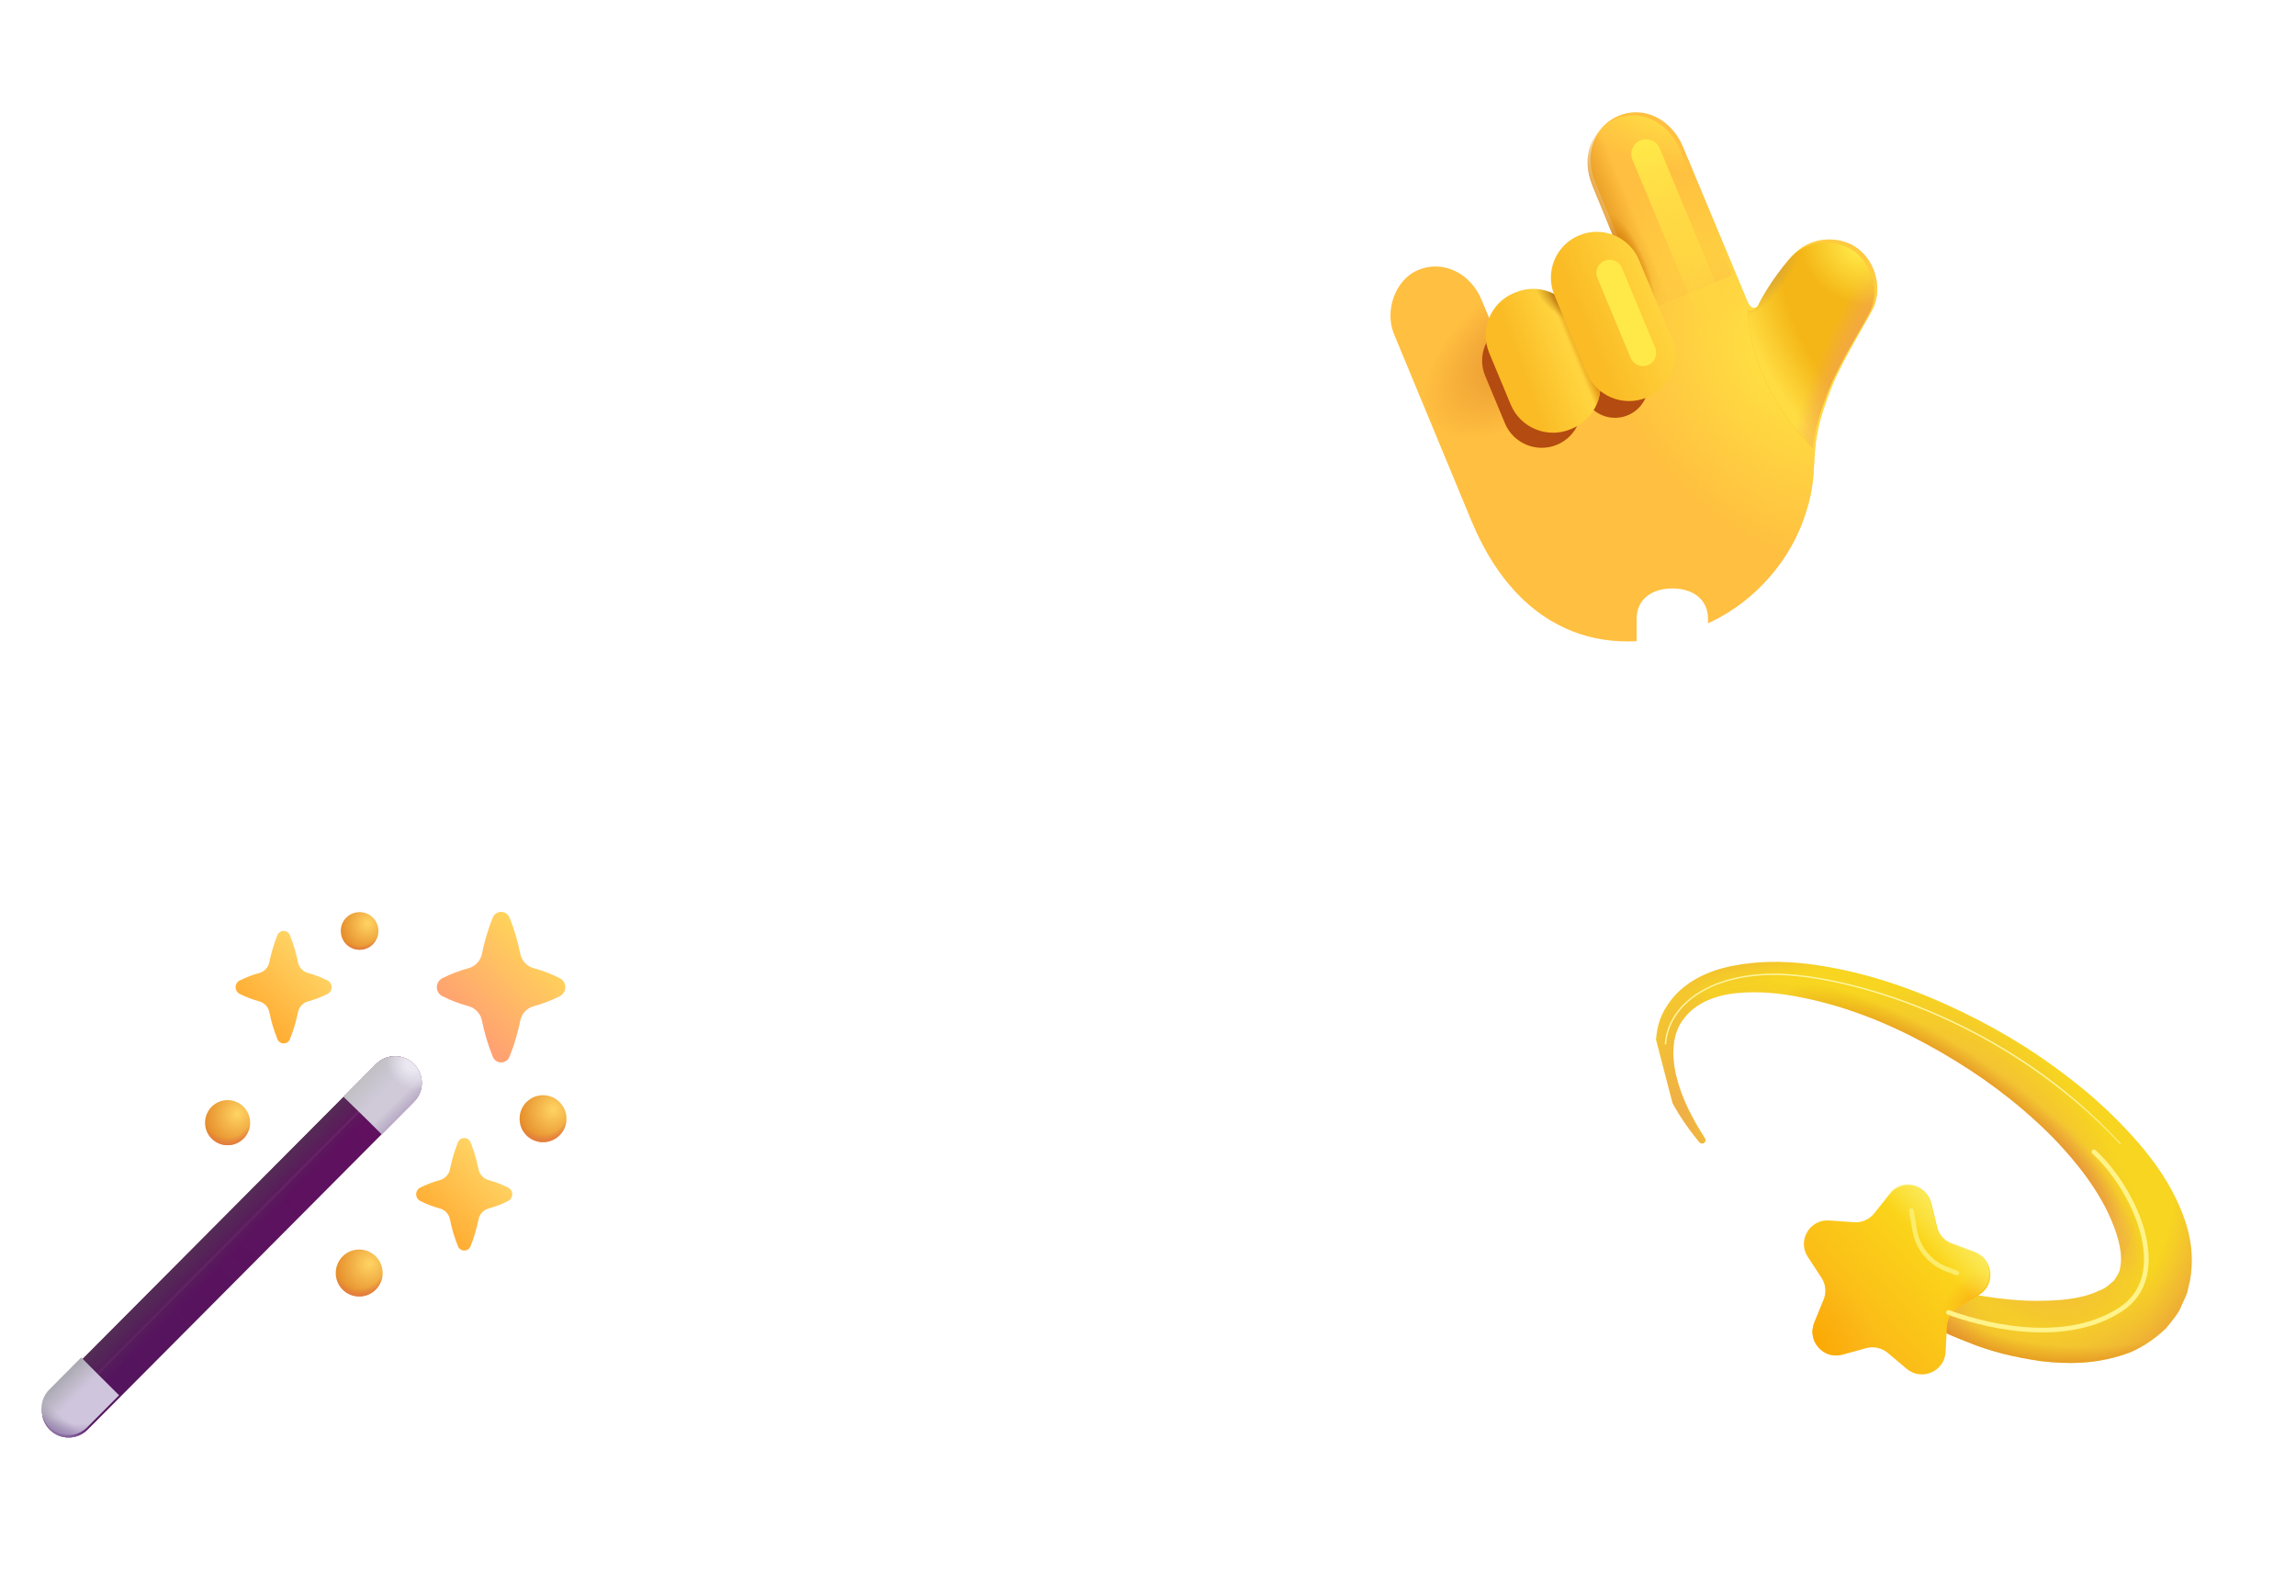<svg width="489" height="340" viewBox="0 0 489 340" fill="none" xmlns="http://www.w3.org/2000/svg">
<g clip-path="url(#clip0_59_84)">
<g filter="url(#filter0_i_59_84)">
<path d="M393.635 52.731C389.96 50.896 384.408 51.205 380.975 55.303C377.538 59.4 375.172 63.45 374.372 65.228C374.372 65.228 372.724 67.763 371.499 64.821L357.816 31.955C355.345 26.021 349.435 23.08 344.112 25.296C339.121 27.374 336.457 33.168 339.184 39.717L350.141 66.413L320.774 78.64L314.899 64.528C312.452 58.651 306.536 56.016 301.436 58.139C296.332 60.264 294.239 67 296.247 71.823C298.257 76.65 312.766 111.667 312.766 111.667C323.262 136.877 343.288 141.686 362.188 133.818C371.803 129.814 379.586 121.493 383.134 112.22C387.639 100.454 383.786 98.152 388.523 85.543C390.774 78.847 395.664 71.297 398.123 66.642C400.589 61.992 398.605 55.218 393.635 52.731Z" fill="#FFBF40"/>
<path d="M393.635 52.731C389.96 50.896 384.408 51.205 380.975 55.303C377.538 59.4 375.172 63.45 374.372 65.228C374.372 65.228 372.724 67.763 371.499 64.821L357.816 31.955C355.345 26.021 349.435 23.08 344.112 25.296C339.121 27.374 336.457 33.168 339.184 39.717L350.141 66.413L320.774 78.64L314.899 64.528C312.452 58.651 306.536 56.016 301.436 58.139C296.332 60.264 294.239 67 296.247 71.823C298.257 76.65 312.766 111.667 312.766 111.667C323.262 136.877 343.288 141.686 362.188 133.818C371.803 129.814 379.586 121.493 383.134 112.22C387.639 100.454 383.786 98.152 388.523 85.543C390.774 78.847 395.664 71.297 398.123 66.642C400.589 61.992 398.605 55.218 393.635 52.731Z" fill="url(#paint0_radial_59_84)"/>
<path d="M393.635 52.731C389.96 50.896 384.408 51.205 380.975 55.303C377.538 59.4 375.172 63.45 374.372 65.228C374.372 65.228 372.724 67.763 371.499 64.821L357.816 31.955C355.345 26.021 349.435 23.08 344.112 25.296C339.121 27.374 336.457 33.168 339.184 39.717L350.141 66.413L320.774 78.64L314.899 64.528C312.452 58.651 306.536 56.016 301.436 58.139C296.332 60.264 294.239 67 296.247 71.823C298.257 76.65 312.766 111.667 312.766 111.667C323.262 136.877 343.288 141.686 362.188 133.818C371.803 129.814 379.586 121.493 383.134 112.22C387.639 100.454 383.786 98.152 388.523 85.543C390.774 78.847 395.664 71.297 398.123 66.642C400.589 61.992 398.605 55.218 393.635 52.731Z" fill="url(#paint1_radial_59_84)"/>
</g>
<g filter="url(#filter1_f_59_84)">
<path d="M347.167 71.104C345.659 67.481 341.499 65.767 337.877 67.275C334.255 68.784 332.541 72.943 334.049 76.565L337.403 84.622C338.911 88.245 343.071 89.958 346.693 88.45C350.315 86.942 352.029 82.783 350.521 79.16L347.167 71.104Z" fill="#B44B10"/>
</g>
<g filter="url(#filter2_f_59_84)">
<path d="M320.883 68.979L320.879 68.98C316.559 70.779 314.515 75.739 316.314 80.06L320.522 90.168C322.321 94.488 327.281 96.532 331.602 94.734L331.605 94.732C335.926 92.933 337.97 87.973 336.171 83.653L331.962 73.544C330.164 69.224 325.203 67.18 320.883 68.979Z" fill="#B44B10"/>
</g>
<path d="M380.975 55.303C384.409 51.208 389.96 50.896 393.635 52.731C398.605 55.218 400.587 61.989 398.124 66.645C397.478 67.873 396.659 69.296 395.765 70.86C393.269 75.218 390.183 80.609 388.523 85.544C386.957 89.715 386.329 92.758 386.028 95.386C375.28 84.494 372.332 72.862 372.258 65.983C373.311 66.861 374.372 65.228 374.372 65.228C375.172 63.45 377.539 59.404 380.975 55.303Z" fill="#F4B616"/>
<path d="M380.975 55.303C384.409 51.208 389.96 50.896 393.635 52.731C398.605 55.218 400.587 61.989 398.124 66.645C397.478 67.873 396.659 69.296 395.765 70.86C393.269 75.218 390.183 80.609 388.523 85.544C386.957 89.715 386.329 92.758 386.028 95.386C375.28 84.494 372.332 72.862 372.258 65.983C373.311 66.861 374.372 65.228 374.372 65.228C375.172 63.45 377.539 59.404 380.975 55.303Z" fill="url(#paint2_radial_59_84)"/>
<path d="M380.975 55.303C384.409 51.208 389.96 50.896 393.635 52.731C398.605 55.218 400.587 61.989 398.124 66.645C397.478 67.873 396.659 69.296 395.765 70.86C393.269 75.218 390.183 80.609 388.523 85.544C386.957 89.715 386.329 92.758 386.028 95.386C375.28 84.494 372.332 72.862 372.258 65.983C373.311 66.861 374.372 65.228 374.372 65.228C375.172 63.45 377.539 59.404 380.975 55.303Z" fill="url(#paint3_radial_59_84)"/>
<path d="M380.975 55.303C384.409 51.208 389.96 50.896 393.635 52.731C398.605 55.218 400.587 61.989 398.124 66.645C397.478 67.873 396.659 69.296 395.765 70.86C393.269 75.218 390.183 80.609 388.523 85.544C386.957 89.715 386.329 92.758 386.028 95.386C375.28 84.494 372.332 72.862 372.258 65.983C373.311 66.861 374.372 65.228 374.372 65.228C375.172 63.45 377.539 59.404 380.975 55.303Z" fill="url(#paint4_radial_59_84)"/>
<path d="M380.975 55.303C384.409 51.208 389.96 50.896 393.635 52.731C398.605 55.218 400.587 61.989 398.124 66.645C397.478 67.873 396.659 69.296 395.765 70.86C393.269 75.218 390.183 80.609 388.523 85.544C386.957 89.715 386.329 92.758 386.028 95.386C375.28 84.494 372.332 72.862 372.258 65.983C373.311 66.861 374.372 65.228 374.372 65.228C375.172 63.45 377.539 59.404 380.975 55.303Z" fill="url(#paint5_radial_59_84)"/>
<path d="M368.922 58.581L350.154 66.395L339.2 39.706C336.475 33.161 339.139 27.367 344.129 25.289C349.453 23.072 355.363 26.013 357.835 31.951L368.922 58.581Z" fill="url(#paint6_linear_59_84)"/>
<path d="M368.922 58.581L350.154 66.395L339.2 39.706C336.475 33.161 339.139 27.367 344.129 25.289C349.453 23.072 355.363 26.013 357.835 31.951L368.922 58.581Z" fill="url(#paint7_linear_59_84)"/>
<path d="M368.922 58.581L350.154 66.395L339.2 39.706C336.475 33.161 339.139 27.367 344.129 25.289C349.453 23.072 355.363 26.013 357.835 31.951L368.922 58.581Z" fill="url(#paint8_radial_59_84)"/>
<path d="M368.922 58.581L350.154 66.395L339.2 39.706C336.475 33.161 339.139 27.367 344.129 25.289C349.453 23.072 355.363 26.013 357.835 31.951L368.922 58.581Z" fill="url(#paint9_radial_59_84)"/>
<g filter="url(#filter3_i_59_84)">
<path d="M322.017 63.03L321.683 63.169C316.706 65.241 314.352 70.956 316.424 75.933L320.996 86.914C323.068 91.891 328.782 94.246 333.759 92.174L334.093 92.035C339.07 89.963 341.425 84.248 339.352 79.271L334.78 68.29C332.708 63.313 326.994 60.958 322.017 63.03Z" fill="url(#paint10_linear_59_84)"/>
<path d="M322.017 63.03L321.683 63.169C316.706 65.241 314.352 70.956 316.424 75.933L320.996 86.914C323.068 91.891 328.782 94.246 333.759 92.174L334.093 92.035C339.07 89.963 341.425 84.248 339.352 79.271L334.78 68.29C332.708 63.313 326.994 60.958 322.017 63.03Z" fill="url(#paint11_linear_59_84)"/>
<path d="M322.017 63.03L321.683 63.169C316.706 65.241 314.352 70.956 316.424 75.933L320.996 86.914C323.068 91.891 328.782 94.246 333.759 92.174L334.093 92.035C339.07 89.963 341.425 84.248 339.352 79.271L334.78 68.29C332.708 63.313 326.994 60.958 322.017 63.03Z" fill="url(#paint12_radial_59_84)"/>
</g>
<g filter="url(#filter4_i_59_84)">
<path d="M348.332 56.139C346.26 51.162 340.546 48.807 335.569 50.879C330.592 52.951 328.237 58.666 330.309 63.642L337.189 80.168C339.262 85.145 344.976 87.499 349.953 85.427C354.93 83.355 357.285 77.641 355.212 72.664L348.332 56.139Z" fill="url(#paint13_linear_59_84)"/>
</g>
<g filter="url(#filter5_f_59_84)">
<path d="M353.486 31.588C352.818 29.985 350.977 29.226 349.374 29.893C347.77 30.561 347.012 32.402 347.679 34.006L360.695 65.267C361.363 66.871 363.204 67.629 364.807 66.962C366.411 66.294 367.169 64.453 366.502 62.85L353.486 31.588Z" fill="url(#paint14_linear_59_84)"/>
</g>
<g filter="url(#filter6_f_59_84)">
<path d="M345.43 57.06C344.831 55.621 343.179 54.94 341.74 55.539C340.301 56.138 339.621 57.79 340.22 59.229L347.307 76.251C347.906 77.69 349.558 78.371 350.997 77.772C352.435 77.172 353.116 75.52 352.517 74.082L345.43 57.06Z" fill="#FFE948"/>
</g>
</g>
<g filter="url(#filter7_d_59_84)">
<path d="M124.512 119.749C135.441 119.749 143.519 122.363 148.983 126.164C152.547 128.659 152.785 132.698 150.528 135.905C148.508 138.875 144.826 140.063 141.499 138.043C136.51 135.074 131.639 133.767 124.155 133.767C111.088 133.767 103.604 141.607 103.604 162.04V164.535C103.604 184.373 110.375 192.689 124.274 192.689C132.115 192.689 137.817 190.907 143.281 187.224C146.489 185.086 150.29 185.561 152.666 188.888C155.042 192.214 154.686 196.609 150.884 199.341C144.113 204.212 134.847 206.825 123.918 206.825C101.584 206.825 88.279 194.59 88.279 165.723V160.852C88.279 131.985 101.584 119.749 124.512 119.749Z" fill="white"/>
<path d="M177.281 120.343C181.32 120.343 184.883 122.363 184.883 126.877V192.689H219.334C223.017 192.689 224.68 195.659 224.68 199.104C224.68 202.549 223.017 205.519 219.334 205.519H179.775C172.172 205.519 169.678 203.143 169.678 195.659V126.877C169.678 122.363 173.242 120.343 177.281 120.343Z" fill="white"/>
<path d="M243.522 120.343C247.561 120.343 251.125 122.363 251.125 126.877V199.698C251.125 204.212 247.561 206.232 243.522 206.232C239.483 206.232 235.92 204.212 235.92 199.698V126.877C235.92 122.363 239.483 120.343 243.522 120.343Z" fill="white"/>
<path d="M303.4 119.749C314.329 119.749 322.407 122.363 327.871 126.164C331.435 128.659 331.673 132.698 329.416 135.905C327.396 138.875 323.713 140.063 320.387 138.043C315.398 135.074 310.527 133.767 303.043 133.767C289.976 133.767 282.492 141.607 282.492 162.04V164.535C282.492 184.373 289.263 192.689 303.162 192.689C311.002 192.689 316.705 190.907 322.169 187.224C325.377 185.086 329.178 185.561 331.554 188.888C333.93 192.214 333.573 196.609 329.772 199.341C323.001 204.212 313.735 206.825 302.806 206.825C280.472 206.825 267.167 194.59 267.167 165.723V160.852C267.167 131.985 280.472 119.749 303.4 119.749Z" fill="white"/>
<path d="M356.168 120.343C360.207 120.343 363.771 122.363 363.771 126.877V159.664L398.578 122.244C401.192 119.393 405.587 119.987 408.082 122.6C410.695 125.332 411.289 129.253 408.676 131.985L382.303 159.426L411.408 194.114C414.497 197.678 413.665 201.717 410.339 204.331C407.25 206.825 402.973 207.182 400.122 203.618L372.443 169.049L363.771 177.958V199.698C363.771 204.212 360.207 206.232 356.168 206.232C352.129 206.232 348.566 204.212 348.566 199.698V126.877C348.566 122.363 352.129 120.343 356.168 120.343Z" fill="white"/>
<path d="M117.091 244.8H139.306C159.857 244.8 168.648 255.254 168.648 269.272V270.935C168.648 284.834 159.144 296.713 139.306 296.713H122.199V323.442C122.199 327.956 118.635 329.976 114.596 329.976C110.557 329.976 106.994 327.956 106.994 323.442V254.66C106.994 247.176 109.488 244.8 117.091 244.8ZM122.199 257.511V283.883H137.286C147.265 283.883 153.323 280.676 153.323 270.697V269.391C153.323 260.006 147.265 257.511 138.593 257.511H122.199Z" fill="white"/>
<path d="M215.66 243.493C238.706 243.493 252.011 255.729 252.011 284.596V289.467C252.011 318.334 238.706 330.57 215.66 330.57C192.614 330.57 179.309 318.334 179.309 289.467V284.596C179.309 255.729 192.614 243.493 215.66 243.493ZM215.66 257.392C201.761 257.392 194.633 264.282 194.633 285.784V288.279C194.633 309.781 201.761 316.671 215.66 316.671C229.559 316.671 236.687 309.781 236.687 288.279V285.784C236.687 264.282 229.559 257.392 215.66 257.392Z" fill="white"/>
<path d="M296.526 243.493C305.08 243.493 312.207 244.919 318.028 247.889C321.473 249.671 322.542 253.591 320.642 257.036C318.741 260.6 315.534 261.431 312.207 260.006C307.218 257.868 303.06 257.036 296.764 257.036C286.429 257.036 280.964 262.382 280.964 267.371V268.084C280.964 274.024 284.291 276.756 298.784 279.726C318.622 283.765 326.463 291.724 326.463 304.435V305.504C326.463 321.66 315.652 330.57 294.982 330.57C285.241 330.57 275.262 327.837 268.966 323.917C265.165 321.541 264.927 317.384 267.065 314.057C269.323 310.612 272.649 309.781 276.213 311.8C281.796 315.008 288.567 316.908 295.695 316.908C306.624 316.908 311.257 312.513 311.257 306.692V305.86C311.257 299.208 306.386 295.882 294.982 293.625C275.025 289.704 265.878 284.24 265.878 268.44V267.609C265.878 254.304 276.569 243.493 296.526 243.493Z" fill="white"/>
<path d="M352.476 244.8H392.985C396.549 244.8 398.212 247.651 398.212 251.096C398.212 254.422 396.549 257.392 392.985 257.392H357.465V279.844H390.609C394.054 279.844 395.717 282.696 395.717 286.022C395.717 289.348 394.054 292.199 390.609 292.199H357.465V316.671H393.816C397.38 316.671 399.043 319.641 399.043 322.967C399.043 326.412 397.38 329.263 393.816 329.263H352.476C344.873 329.263 342.378 326.887 342.378 319.403V254.66C342.378 247.176 344.873 244.8 352.476 244.8Z" fill="white"/>
</g>
<path d="M18.661 304.525C17.597 305.594 16.151 306.197 14.643 306.201C13.135 306.204 11.687 305.609 10.617 304.545C9.548 303.481 8.945 302.036 8.941 300.527C8.938 299.019 9.533 297.571 10.597 296.501L80.12 226.645C81.184 225.575 82.629 224.973 84.138 224.969C85.646 224.965 87.094 225.561 88.163 226.625C89.233 227.689 89.836 229.134 89.839 230.642C89.843 232.15 89.248 233.599 88.184 234.668L18.661 304.525Z" fill="url(#paint15_linear_59_84)"/>
<path d="M18.661 304.525C17.597 305.594 16.151 306.197 14.643 306.201C13.135 306.204 11.687 305.609 10.617 304.545C9.548 303.481 8.945 302.036 8.941 300.527C8.938 299.019 9.533 297.571 10.597 296.501L80.12 226.645C81.184 225.575 82.629 224.973 84.138 224.969C85.646 224.965 87.094 225.561 88.163 226.625C89.233 227.689 89.836 229.134 89.839 230.642C89.843 232.15 89.248 233.599 88.184 234.668L18.661 304.525Z" fill="url(#paint16_linear_59_84)"/>
<g filter="url(#filter8_ii_59_84)">
<path fill-rule="evenodd" clip-rule="evenodd" d="M102.633 217.322C102.475 216.594 102.116 215.925 101.597 215.39C101.079 214.854 100.421 214.475 99.698 214.294C97.827 213.783 96.011 213.089 94.276 212.223C93.905 212.05 93.591 211.774 93.37 211.429C93.15 211.083 93.033 210.682 93.033 210.272C93.033 209.863 93.15 209.461 93.37 209.116C93.591 208.77 93.905 208.495 94.276 208.322C96.011 207.457 97.827 206.765 99.698 206.255C100.421 206.074 101.079 205.694 101.597 205.159C102.116 204.624 102.475 203.955 102.633 203.226C103.084 200.986 103.816 198.219 104.926 195.517C105.057 195.143 105.302 194.819 105.625 194.59C105.949 194.361 106.335 194.238 106.732 194.238C107.128 194.238 107.514 194.361 107.838 194.59C108.161 194.819 108.406 195.143 108.537 195.517C109.647 198.219 110.379 200.986 110.826 203.226C110.984 203.954 111.343 204.624 111.862 205.159C112.381 205.694 113.039 206.073 113.761 206.255C115.623 206.765 117.429 207.457 119.155 208.322C120.811 209.126 120.811 211.419 119.155 212.223C117.43 213.088 115.625 213.782 113.765 214.294C113.042 214.474 112.384 214.853 111.865 215.387C111.345 215.922 110.985 216.591 110.826 217.318C110.305 219.956 109.538 222.538 108.533 225.032C108.401 225.404 108.156 225.727 107.833 225.955C107.51 226.183 107.125 226.305 106.73 226.305C106.334 226.305 105.949 226.183 105.626 225.955C105.303 225.727 105.058 225.404 104.926 225.032C103.921 222.538 103.154 219.96 102.633 217.322Z" fill="url(#paint17_linear_59_84)"/>
</g>
<g filter="url(#filter9_ii_59_84)">
<path fill-rule="evenodd" clip-rule="evenodd" d="M57.353 215.541C57.235 214.996 56.967 214.495 56.578 214.095C56.19 213.695 55.698 213.412 55.157 213.277C53.76 212.895 52.404 212.378 51.108 211.732C50.83 211.603 50.595 211.397 50.431 211.139C50.266 210.88 50.179 210.581 50.179 210.274C50.179 209.968 50.266 209.668 50.431 209.41C50.595 209.152 50.83 208.946 51.108 208.816C52.6 208.093 53.931 207.59 55.157 207.268C55.698 207.133 56.19 206.85 56.578 206.451C56.965 206.052 57.234 205.552 57.353 205.008C57.691 203.331 58.238 201.268 59.066 199.241C59.166 198.962 59.348 198.721 59.59 198.55C59.831 198.38 60.12 198.288 60.416 198.288C60.712 198.288 61 198.38 61.242 198.55C61.483 198.721 61.666 198.962 61.765 199.241C62.593 201.264 63.141 203.331 63.474 205.008C63.594 205.552 63.863 206.051 64.251 206.451C64.638 206.85 65.13 207.133 65.67 207.268C66.897 207.59 68.216 208.089 69.704 208.816C69.981 208.946 70.216 209.152 70.381 209.41C70.545 209.668 70.632 209.968 70.632 210.274C70.632 210.581 70.545 210.88 70.381 211.139C70.216 211.397 69.981 211.603 69.704 211.732C68.413 212.378 67.062 212.895 65.67 213.277C65.13 213.412 64.638 213.696 64.25 214.096C63.862 214.496 63.593 214.996 63.474 215.541C63.141 217.218 62.593 219.281 61.765 221.304C61.666 221.583 61.483 221.824 61.242 221.994C61 222.165 60.712 222.257 60.416 222.257C60.12 222.257 59.831 222.165 59.59 221.994C59.348 221.824 59.166 221.583 59.066 221.304C58.317 219.441 57.745 217.511 57.357 215.541H57.353Z" fill="url(#paint18_linear_59_84)"/>
</g>
<g filter="url(#filter10_ii_59_84)">
<path fill-rule="evenodd" clip-rule="evenodd" d="M95.813 259.655C95.694 259.11 95.426 258.609 95.038 258.209C94.65 257.809 94.158 257.526 93.617 257.391C92.218 257.009 90.86 256.49 89.563 255.842C89.287 255.712 89.053 255.506 88.889 255.249C88.726 254.991 88.639 254.692 88.639 254.386C88.639 254.081 88.726 253.782 88.889 253.524C89.053 253.266 89.287 253.06 89.563 252.93C91.059 252.207 92.386 251.704 93.617 251.382C94.158 251.247 94.65 250.963 95.038 250.563C95.426 250.163 95.694 249.663 95.813 249.118C96.147 247.445 96.698 245.378 97.522 243.355C97.62 243.075 97.803 242.832 98.045 242.66C98.287 242.488 98.576 242.396 98.873 242.396C99.17 242.396 99.46 242.488 99.702 242.66C99.944 242.832 100.126 243.075 100.224 243.355C101.053 245.378 101.6 247.445 101.934 249.118C102.053 249.662 102.321 250.163 102.709 250.563C103.097 250.963 103.589 251.247 104.13 251.382C105.352 251.704 106.671 252.203 108.159 252.926C108.438 253.055 108.674 253.261 108.839 253.52C109.004 253.779 109.092 254.079 109.092 254.386C109.092 254.693 109.004 254.994 108.839 255.253C108.674 255.511 108.438 255.717 108.159 255.846C106.87 256.491 105.52 257.009 104.13 257.391C103.589 257.526 103.097 257.81 102.709 258.21C102.321 258.61 102.053 259.11 101.934 259.655C101.544 261.625 100.972 263.554 100.224 265.418C100.126 265.698 99.944 265.941 99.702 266.112C99.46 266.284 99.17 266.376 98.873 266.376C98.576 266.376 98.287 266.284 98.045 266.112C97.803 265.941 97.62 265.698 97.522 265.418C96.773 263.555 96.2 261.625 95.813 259.655Z" fill="url(#paint19_linear_59_84)"/>
</g>
<path d="M115.656 243.274C118.414 243.274 120.651 241.038 120.651 238.279C120.651 235.521 118.414 233.284 115.656 233.284C112.897 233.284 110.661 235.521 110.661 238.279C110.661 241.038 112.897 243.274 115.656 243.274Z" fill="url(#paint20_radial_59_84)"/>
<path d="M115.656 243.274C118.414 243.274 120.651 241.038 120.651 238.279C120.651 235.521 118.414 233.284 115.656 233.284C112.897 233.284 110.661 235.521 110.661 238.279C110.661 241.038 112.897 243.274 115.656 243.274Z" fill="url(#paint21_radial_59_84)"/>
<path d="M76.505 276.14C79.263 276.14 81.499 273.903 81.499 271.145C81.499 268.386 79.263 266.15 76.505 266.15C73.746 266.15 71.51 268.386 71.51 271.145C71.51 273.903 73.746 276.14 76.505 276.14Z" fill="url(#paint22_radial_59_84)"/>
<path d="M76.505 276.14C79.263 276.14 81.499 273.903 81.499 271.145C81.499 268.386 79.263 266.15 76.505 266.15C73.746 266.15 71.51 268.386 71.51 271.145C71.51 273.903 73.746 276.14 76.505 276.14Z" fill="url(#paint23_radial_59_84)"/>
<path d="M48.473 243.926C51.123 243.926 53.271 241.778 53.271 239.128C53.271 236.478 51.123 234.33 48.473 234.33C45.824 234.33 43.675 236.478 43.675 239.128C43.675 241.778 45.824 243.926 48.473 243.926Z" fill="url(#paint24_radial_59_84)"/>
<path d="M48.473 243.926C51.123 243.926 53.271 241.778 53.271 239.128C53.271 236.478 51.123 234.33 48.473 234.33C45.824 234.33 43.675 236.478 43.675 239.128C43.675 241.778 45.824 243.926 48.473 243.926Z" fill="url(#paint25_radial_59_84)"/>
<path d="M76.585 202.293C78.797 202.293 80.591 200.5 80.591 198.288C80.591 196.075 78.797 194.282 76.585 194.282C74.373 194.282 72.579 196.075 72.579 198.288C72.579 200.5 74.373 202.293 76.585 202.293Z" fill="url(#paint26_radial_59_84)"/>
<path d="M76.585 202.293C78.797 202.293 80.591 200.5 80.591 198.288C80.591 196.075 78.797 194.282 76.585 194.282C74.373 194.282 72.579 196.075 72.579 198.288C72.579 200.5 74.373 202.293 76.585 202.293Z" fill="url(#paint27_radial_59_84)"/>
<g filter="url(#filter11_f_59_84)">
<path d="M77.731 235.42L16.779 296.63" stroke="url(#paint28_linear_59_84)" stroke-width="0.5"/>
</g>
<path d="M73.195 233.606L80.12 226.645C81.184 225.575 82.629 224.973 84.138 224.969C85.646 224.965 87.094 225.561 88.163 226.625C89.233 227.689 89.836 229.134 89.839 230.642C89.843 232.15 89.248 233.599 88.184 234.668L81.29 241.593L73.191 233.606H73.195Z" fill="#CFC9D8"/>
<path d="M73.195 233.606L80.12 226.645C81.184 225.575 82.629 224.973 84.138 224.969C85.646 224.965 87.094 225.561 88.163 226.625C89.233 227.689 89.836 229.134 89.839 230.642C89.843 232.15 89.248 233.599 88.184 234.668L81.29 241.593L73.191 233.606H73.195Z" fill="url(#paint29_linear_59_84)"/>
<path d="M73.195 233.606L80.12 226.645C81.184 225.575 82.629 224.973 84.138 224.969C85.646 224.965 87.094 225.561 88.163 226.625C89.233 227.689 89.836 229.134 89.839 230.642C89.843 232.15 89.248 233.599 88.184 234.668L81.29 241.593L73.191 233.606H73.195Z" fill="url(#paint30_linear_59_84)"/>
<path d="M73.195 233.606L80.12 226.645C81.184 225.575 82.629 224.973 84.138 224.969C85.646 224.965 87.094 225.561 88.163 226.625C89.233 227.689 89.836 229.134 89.839 230.642C89.843 232.15 89.248 233.599 88.184 234.668L81.29 241.593L73.191 233.606H73.195Z" fill="url(#paint31_radial_59_84)"/>
<g filter="url(#filter12_i_59_84)">
<path d="M10.609 304.533C12.833 306.757 16.441 306.753 18.665 304.525L25.461 297.696L17.39 289.677L10.601 296.501C9.539 297.569 8.944 299.013 8.945 300.519C8.947 302.024 9.545 303.468 10.609 304.533Z" fill="#CFC6DD"/>
<path d="M10.609 304.533C12.833 306.757 16.441 306.753 18.665 304.525L25.461 297.696L17.39 289.677L10.601 296.501C9.539 297.569 8.944 299.013 8.945 300.519C8.947 302.024 9.545 303.468 10.609 304.533Z" fill="url(#paint32_linear_59_84)"/>
</g>
<path d="M10.609 304.533C12.833 306.757 16.441 306.753 18.665 304.525L25.461 297.696L17.39 289.677L10.601 296.501C9.539 297.569 8.944 299.013 8.945 300.519C8.947 302.024 9.545 303.468 10.609 304.533Z" fill="url(#paint33_linear_59_84)"/>
<path d="M10.609 304.533C12.833 306.757 16.441 306.753 18.665 304.525L25.461 297.696L17.39 289.677L10.601 296.501C9.539 297.569 8.944 299.013 8.945 300.519C8.947 302.024 9.545 303.468 10.609 304.533Z" fill="url(#paint34_radial_59_84)"/>
<g clip-path="url(#clip1_59_84)">
<path d="M361.936 243.314C358.782 239.437 355.902 235.192 354.11 230.294C353.244 227.819 352.672 225.193 352.689 222.415C352.68 219.679 353.355 216.729 355.016 214.299C358.146 209.268 363.81 206.722 369.028 205.734C374.34 204.685 379.672 204.703 384.818 205.288C395.172 206.553 405.093 209.705 414.442 213.932C423.825 218.149 432.732 223.378 440.956 229.821C445.111 232.994 449.026 236.526 452.701 240.415C456.377 244.305 459.847 248.544 462.632 253.702C465.251 258.791 467.732 264.915 466.459 272.534C466.259 273.474 466.051 274.379 465.817 275.327C465.461 276.234 465.07 277.149 464.636 278.039C463.932 279.887 462.54 281.359 461.347 282.89C458.594 285.53 455.392 287.584 452.275 288.543C445.974 290.626 440.112 290.56 434.618 289.918C429.157 289.119 423.918 287.893 419.062 285.864C409.249 282.128 400.417 276.62 392.85 269.859C392.703 269.725 392.615 269.539 392.605 269.341C392.595 269.142 392.664 268.948 392.797 268.8C392.994 268.564 393.315 268.517 393.594 268.593C403.166 271.688 412.476 274.482 421.781 275.982C426.416 276.737 431.014 277.205 435.415 277.059C439.765 277 444.014 276.413 446.996 274.934C448.623 274.363 449.482 273.399 450.326 272.662C450.821 271.719 451.535 271.053 451.575 269.785C452.135 267.53 451.326 263.709 449.737 260.016C448.198 256.236 445.756 252.395 442.978 248.827C440.166 245.267 436.981 241.842 433.504 238.714C426.601 232.372 418.673 226.925 410.32 222.403C401.958 217.846 393.006 214.293 383.767 212.479C379.112 211.508 374.454 211.092 369.943 211.526C365.466 211.951 361.192 213.581 358.714 216.852C356.061 220.021 355.925 224.902 357.053 229.38C358.174 233.972 360.456 238.335 363.118 242.452C363.355 242.797 363.247 243.232 362.901 243.47C362.617 243.655 362.19 243.581 361.936 243.314Z" fill="url(#paint35_radial_59_84)"/>
<path d="M361.936 243.314C358.782 239.437 355.902 235.192 354.11 230.294C353.244 227.819 352.672 225.193 352.689 222.415C352.68 219.679 353.355 216.729 355.016 214.299C358.146 209.268 363.81 206.722 369.028 205.734C374.34 204.685 379.672 204.703 384.818 205.288C395.172 206.553 405.093 209.705 414.442 213.932C423.825 218.149 432.732 223.378 440.956 229.821C445.111 232.994 449.026 236.526 452.701 240.415C456.377 244.305 459.847 248.544 462.632 253.702C465.251 258.791 467.732 264.915 466.459 272.534C466.259 273.474 466.051 274.379 465.817 275.327C465.461 276.234 465.07 277.149 464.636 278.039C463.932 279.887 462.54 281.359 461.347 282.89C458.594 285.53 455.392 287.584 452.275 288.543C445.974 290.626 440.112 290.56 434.618 289.918C429.157 289.119 423.918 287.893 419.062 285.864C409.249 282.128 400.417 276.62 392.85 269.859C392.703 269.725 392.615 269.539 392.605 269.341C392.595 269.142 392.664 268.948 392.797 268.8C392.994 268.564 393.315 268.517 393.594 268.593C403.166 271.688 412.476 274.482 421.781 275.982C426.416 276.737 431.014 277.205 435.415 277.059C439.765 277 444.014 276.413 446.996 274.934C448.623 274.363 449.482 273.399 450.326 272.662C450.821 271.719 451.535 271.053 451.575 269.785C452.135 267.53 451.326 263.709 449.737 260.016C448.198 256.236 445.756 252.395 442.978 248.827C440.166 245.267 436.981 241.842 433.504 238.714C426.601 232.372 418.673 226.925 410.32 222.403C401.958 217.846 393.006 214.293 383.767 212.479C379.112 211.508 374.454 211.092 369.943 211.526C365.466 211.951 361.192 213.581 358.714 216.852C356.061 220.021 355.925 224.902 357.053 229.38C358.174 233.972 360.456 238.335 363.118 242.452C363.355 242.797 363.247 243.232 362.901 243.47C362.617 243.655 362.19 243.581 361.936 243.314Z" fill="url(#paint36_radial_59_84)"/>
<path d="M361.936 243.314C358.782 239.437 355.902 235.192 354.11 230.294C353.244 227.819 352.672 225.193 352.689 222.415C352.68 219.679 353.355 216.729 355.016 214.299C358.146 209.268 363.81 206.722 369.028 205.734C374.34 204.685 379.672 204.703 384.818 205.288C395.172 206.553 405.093 209.705 414.442 213.932C423.825 218.149 432.732 223.378 440.956 229.821C445.111 232.994 449.026 236.526 452.701 240.415C456.377 244.305 459.847 248.544 462.632 253.702C465.251 258.791 467.732 264.915 466.459 272.534C466.259 273.474 466.051 274.379 465.817 275.327C465.461 276.234 465.07 277.149 464.636 278.039C463.932 279.887 462.54 281.359 461.347 282.89C458.594 285.53 455.392 287.584 452.275 288.543C445.974 290.626 440.112 290.56 434.618 289.918C429.157 289.119 423.918 287.893 419.062 285.864C409.249 282.128 400.417 276.62 392.85 269.859C392.703 269.725 392.615 269.539 392.605 269.341C392.595 269.142 392.664 268.948 392.797 268.8C392.994 268.564 393.315 268.517 393.594 268.593C403.166 271.688 412.476 274.482 421.781 275.982C426.416 276.737 431.014 277.205 435.415 277.059C439.765 277 444.014 276.413 446.996 274.934C448.623 274.363 449.482 273.399 450.326 272.662C450.821 271.719 451.535 271.053 451.575 269.785C452.135 267.53 451.326 263.709 449.737 260.016C448.198 256.236 445.756 252.395 442.978 248.827C440.166 245.267 436.981 241.842 433.504 238.714C426.601 232.372 418.673 226.925 410.32 222.403C401.958 217.846 393.006 214.293 383.767 212.479C379.112 211.508 374.454 211.092 369.943 211.526C365.466 211.951 361.192 213.581 358.714 216.852C356.061 220.021 355.925 224.902 357.053 229.38C358.174 233.972 360.456 238.335 363.118 242.452C363.355 242.797 363.247 243.232 362.901 243.47C362.617 243.655 362.19 243.581 361.936 243.314Z" fill="url(#paint37_radial_59_84)"/>
<path d="M356.678 227.595L352.735 223.875C352.703 223.395 352.687 222.907 352.689 222.418C352.681 219.683 353.356 216.733 355.017 214.303C358.147 209.271 363.811 206.725 369.029 205.738C374.341 204.688 379.673 204.707 384.819 205.292C395.173 206.556 405.094 209.709 414.442 213.935C423.826 218.153 432.733 223.382 440.957 229.824C445.112 232.998 449.027 236.529 452.702 240.419C456.378 244.309 451.14 243.045 453.925 248.202C455.591 251.438 456.432 254.741 455.184 260.422C455.064 260.952 454.898 261.471 454.688 261.972L451.684 269.249C452.012 266.956 451.206 263.433 449.737 260.019C448.199 256.239 445.757 252.399 442.979 248.83C440.167 245.271 436.982 241.845 433.505 238.718C426.602 232.375 418.674 226.929 410.321 222.406C401.958 217.849 393.007 214.296 383.768 212.483C379.113 211.511 374.455 211.096 369.943 211.529C365.467 211.954 361.193 213.584 358.715 216.855C356.412 219.607 356.007 223.652 356.679 227.602L356.678 227.595Z" fill="url(#paint38_radial_59_84)"/>
<path d="M356.678 227.595L352.735 223.875C352.703 223.395 352.687 222.907 352.689 222.418C352.681 219.683 353.356 216.733 355.017 214.303C358.147 209.271 363.811 206.725 369.029 205.738C374.341 204.688 379.673 204.707 384.819 205.292C395.173 206.556 405.094 209.709 414.442 213.935C423.826 218.153 432.733 223.382 440.957 229.824C445.112 232.998 449.027 236.529 452.702 240.419C456.378 244.309 451.14 243.045 453.925 248.202C455.591 251.438 456.432 254.741 455.184 260.422C455.064 260.952 454.898 261.471 454.688 261.972L451.684 269.249C452.012 266.956 451.206 263.433 449.737 260.019C448.199 256.239 445.757 252.399 442.979 248.83C440.167 245.271 436.982 241.845 433.505 238.718C426.602 232.375 418.674 226.929 410.321 222.406C401.958 217.849 393.007 214.296 383.768 212.483C379.113 211.511 374.455 211.096 369.943 211.529C365.467 211.954 361.193 213.584 358.715 216.855C356.412 219.607 356.007 223.652 356.679 227.602L356.678 227.595Z" fill="url(#paint39_radial_59_84)"/>
<path d="M356.678 227.595L352.735 223.875C352.703 223.395 352.687 222.907 352.689 222.418C352.681 219.683 353.356 216.733 355.017 214.303C358.147 209.271 363.811 206.725 369.029 205.738C374.341 204.688 379.673 204.707 384.819 205.292C395.173 206.556 405.094 209.709 414.442 213.935C423.826 218.153 432.733 223.382 440.957 229.824C445.112 232.998 449.027 236.529 452.702 240.419C456.378 244.309 451.14 243.045 453.925 248.202C455.591 251.438 456.432 254.741 455.184 260.422C455.064 260.952 454.898 261.471 454.688 261.972L451.684 269.249C452.012 266.956 451.206 263.433 449.737 260.019C448.199 256.239 445.757 252.399 442.979 248.83C440.167 245.271 436.982 241.845 433.505 238.718C426.602 232.375 418.674 226.929 410.321 222.406C401.958 217.849 393.007 214.296 383.768 212.483C379.113 211.511 374.455 211.096 369.943 211.529C365.467 211.954 361.193 213.584 358.715 216.855C356.412 219.607 356.007 223.652 356.679 227.602L356.678 227.595Z" fill="url(#paint40_linear_59_84)"/>
<path d="M458.425 247.142C459.941 249.175 461.359 251.34 462.635 253.701C465.254 258.79 467.735 264.914 466.462 272.533C466.263 273.473 466.054 274.378 465.82 275.327C465.464 276.233 465.073 277.148 464.639 278.038C464.077 279.516 463.071 280.755 462.082 281.974C461.832 282.279 461.586 282.584 461.351 282.889C458.597 285.529 455.396 287.583 452.279 288.542C445.977 290.625 440.115 290.559 434.621 289.917C429.161 289.118 423.921 287.892 419.065 285.863C409.252 282.127 400.421 276.62 392.854 269.858C392.707 269.724 392.619 269.538 392.609 269.34C392.599 269.141 392.668 268.947 392.8 268.799C392.998 268.563 393.319 268.516 393.597 268.592C403.17 271.687 412.479 274.481 421.784 275.981C426.42 276.736 431.018 277.204 435.419 277.058C439.769 276.999 444.018 276.412 447 274.933C448.362 274.453 449.183 273.699 449.909 273.037C450.053 272.907 450.19 272.779 450.33 272.661C450.463 272.404 450.612 272.169 450.762 271.934C451.163 271.312 451.548 270.705 451.579 269.784C452.139 267.529 451.33 263.708 449.74 260.015C448.479 256.918 446.608 253.779 444.445 250.783L458.425 247.142Z" fill="url(#paint41_radial_59_84)"/>
<path d="M458.425 247.142C459.941 249.175 461.359 251.34 462.635 253.701C465.254 258.79 467.735 264.914 466.462 272.533C466.263 273.473 466.054 274.378 465.82 275.327C465.464 276.233 465.073 277.148 464.639 278.038C464.077 279.516 463.071 280.755 462.082 281.974C461.832 282.279 461.586 282.584 461.351 282.889C458.597 285.529 455.396 287.583 452.279 288.542C445.977 290.625 440.115 290.559 434.621 289.917C429.161 289.118 423.921 287.892 419.065 285.863C409.252 282.127 400.421 276.62 392.854 269.858C392.707 269.724 392.619 269.538 392.609 269.34C392.599 269.141 392.668 268.947 392.8 268.799C392.998 268.563 393.319 268.516 393.597 268.592C403.17 271.687 412.479 274.481 421.784 275.981C426.42 276.736 431.018 277.204 435.419 277.058C439.769 276.999 444.018 276.412 447 274.933C448.362 274.453 449.183 273.699 449.909 273.037C450.053 272.907 450.19 272.779 450.33 272.661C450.463 272.404 450.612 272.169 450.762 271.934C451.163 271.312 451.548 270.705 451.579 269.784C452.139 267.529 451.33 263.708 449.74 260.015C448.479 256.918 446.608 253.779 444.445 250.783L458.425 247.142Z" fill="url(#paint42_linear_59_84)"/>
<path d="M458.425 247.142C459.941 249.175 461.359 251.34 462.635 253.701C465.254 258.79 467.735 264.914 466.462 272.533C466.263 273.473 466.054 274.378 465.82 275.327C465.464 276.233 465.073 277.148 464.639 278.038C464.077 279.516 463.071 280.755 462.082 281.974C461.832 282.279 461.586 282.584 461.351 282.889C458.597 285.529 455.396 287.583 452.279 288.542C445.977 290.625 440.115 290.559 434.621 289.917C429.161 289.118 423.921 287.892 419.065 285.863C409.252 282.127 400.421 276.62 392.854 269.858C392.707 269.724 392.619 269.538 392.609 269.34C392.599 269.141 392.668 268.947 392.8 268.799C392.998 268.563 393.319 268.516 393.597 268.592C403.17 271.687 412.479 274.481 421.784 275.981C426.42 276.736 431.018 277.204 435.419 277.058C439.769 276.999 444.018 276.412 447 274.933C448.362 274.453 449.183 273.699 449.909 273.037C450.053 272.907 450.19 272.779 450.33 272.661C450.463 272.404 450.612 272.169 450.762 271.934C451.163 271.312 451.548 270.705 451.579 269.784C452.139 267.529 451.33 263.708 449.74 260.015C448.479 256.918 446.608 253.779 444.445 250.783L458.425 247.142Z" fill="url(#paint43_radial_59_84)"/>
<g filter="url(#filter13_ii_59_84)">
<path d="M389.411 259.767L394.651 260.142C396.31 260.266 397.936 259.547 398.965 258.243L402.261 254.13C404.886 250.858 410.108 252.015 411.128 256.078L412.383 261.189C412.772 262.826 413.957 264.109 415.517 264.702L420.441 266.565C424.38 268.056 424.882 273.4 421.308 275.587L416.82 278.383C415.421 279.265 414.524 280.793 414.436 282.443L414.182 287.725C413.979 291.921 409.059 294.052 405.881 291.365L401.854 287.973C400.576 286.9 398.854 286.534 397.26 286.949L392.185 288.343C388.184 289.458 384.62 285.429 386.198 281.541L388.183 276.659C388.82 275.125 388.655 273.355 387.739 271.966L384.857 267.573C382.506 264.079 385.223 259.451 389.411 259.767Z" fill="url(#paint44_linear_59_84)"/>
<path d="M389.411 259.767L394.651 260.142C396.31 260.266 397.936 259.547 398.965 258.243L402.261 254.13C404.886 250.858 410.108 252.015 411.128 256.078L412.383 261.189C412.772 262.826 413.957 264.109 415.517 264.702L420.441 266.565C424.38 268.056 424.882 273.4 421.308 275.587L416.82 278.383C415.421 279.265 414.524 280.793 414.436 282.443L414.182 287.725C413.979 291.921 409.059 294.052 405.881 291.365L401.854 287.973C400.576 286.9 398.854 286.534 397.26 286.949L392.185 288.343C388.184 289.458 384.62 285.429 386.198 281.541L388.183 276.659C388.82 275.125 388.655 273.355 387.739 271.966L384.857 267.573C382.506 264.079 385.223 259.451 389.411 259.767Z" fill="url(#paint45_radial_59_84)"/>
<path d="M389.411 259.767L394.651 260.142C396.31 260.266 397.936 259.547 398.965 258.243L402.261 254.13C404.886 250.858 410.108 252.015 411.128 256.078L412.383 261.189C412.772 262.826 413.957 264.109 415.517 264.702L420.441 266.565C424.38 268.056 424.882 273.4 421.308 275.587L416.82 278.383C415.421 279.265 414.524 280.793 414.436 282.443L414.182 287.725C413.979 291.921 409.059 294.052 405.881 291.365L401.854 287.973C400.576 286.9 398.854 286.534 397.26 286.949L392.185 288.343C388.184 289.458 384.62 285.429 386.198 281.541L388.183 276.659C388.82 275.125 388.655 273.355 387.739 271.966L384.857 267.573C382.506 264.079 385.223 259.451 389.411 259.767Z" fill="url(#paint46_radial_59_84)"/>
</g>
<path d="M389.411 259.767L394.651 260.142C396.31 260.266 397.936 259.547 398.965 258.243L402.261 254.13C404.886 250.858 410.108 252.015 411.128 256.078L412.383 261.189C412.772 262.826 413.957 264.109 415.517 264.702L420.441 266.565C424.38 268.056 424.882 273.4 421.308 275.587L416.82 278.383C415.421 279.265 414.524 280.793 414.436 282.443L414.182 287.725C413.979 291.921 409.059 294.052 405.881 291.365L401.854 287.973C400.576 286.9 398.854 286.534 397.26 286.949L392.185 288.343C388.184 289.458 384.62 285.429 386.198 281.541L388.183 276.659C388.82 275.125 388.655 273.355 387.739 271.966L384.857 267.573C382.506 264.079 385.223 259.451 389.411 259.767Z" fill="url(#paint47_linear_59_84)"/>
<g filter="url(#filter14_f_59_84)">
<path d="M414.976 279.543C420.86 281.712 439.037 287.155 451.685 278.893C462.852 271.597 454.779 253.462 445.963 245.354" stroke="#FFF38A" stroke-linecap="round"/>
</g>
<g filter="url(#filter15_f_59_84)">
<path d="M354.714 222.335C355.39 213.377 365.36 206.895 379.892 207.58C395.692 208.323 427.776 217.894 451.572 243.609" stroke="url(#paint48_linear_59_84)" stroke-width="0.3" stroke-linecap="round"/>
</g>
<g filter="url(#filter16_f_59_84)">
<path d="M407.095 257.841L407.803 262.066C408.114 263.915 408.904 265.651 410.094 267.1C411.284 268.549 412.833 269.661 414.587 270.326L416.779 271.161" stroke="#FBEC6A" stroke-linecap="round"/>
</g>
</g>
<defs>
<filter id="filter0_i_59_84" x="295.493" y="23.909" width="104.338" height="113.369" filterUnits="userSpaceOnUse" color-interpolation-filters="sRGB">
<feFlood flood-opacity="0" result="BackgroundImageFix"/>
<feBlend mode="normal" in="SourceGraphic" in2="BackgroundImageFix" result="shape"/>
<feColorMatrix in="SourceAlpha" type="matrix" values="0 0 0 0 0 0 0 0 0 0 0 0 0 0 0 0 0 0 127 0" result="hardAlpha"/>
<feOffset dx="0.65" dy="-0.65"/>
<feGaussianBlur stdDeviation="1"/>
<feComposite in2="hardAlpha" operator="arithmetic" k2="-1" k3="1"/>
<feColorMatrix type="matrix" values="0 0 0 0 0.949 0 0 0 0 0.486 0 0 0 0 0.38 0 0 0 1 0"/>
<feBlend mode="normal" in2="shape" result="effect1_innerShadow_59_84"/>
</filter>
<filter id="filter1_f_59_84" x="332.001" y="65.228" width="20.568" height="25.27" filterUnits="userSpaceOnUse" color-interpolation-filters="sRGB">
<feFlood flood-opacity="0" result="BackgroundImageFix"/>
<feBlend mode="normal" in="SourceGraphic" in2="BackgroundImageFix" result="shape"/>
<feGaussianBlur stdDeviation="0.75" result="effect1_foregroundBlur_59_84"/>
</filter>
<filter id="filter2_f_59_84" x="313.661" y="66.326" width="25.163" height="31.061" filterUnits="userSpaceOnUse" color-interpolation-filters="sRGB">
<feFlood flood-opacity="0" result="BackgroundImageFix"/>
<feBlend mode="normal" in="SourceGraphic" in2="BackgroundImageFix" result="shape"/>
<feGaussianBlur stdDeviation="1" result="effect1_foregroundBlur_59_84"/>
</filter>
<filter id="filter3_i_59_84" x="315.671" y="61.528" width="25.183" height="31.398" filterUnits="userSpaceOnUse" color-interpolation-filters="sRGB">
<feFlood flood-opacity="0" result="BackgroundImageFix"/>
<feBlend mode="normal" in="SourceGraphic" in2="BackgroundImageFix" result="shape"/>
<feColorMatrix in="SourceAlpha" type="matrix" values="0 0 0 0 0 0 0 0 0 0 0 0 0 0 0 0 0 0 127 0" result="hardAlpha"/>
<feOffset dx="0.75" dy="-0.75"/>
<feGaussianBlur stdDeviation="1"/>
<feComposite in2="hardAlpha" operator="arithmetic" k2="-1" k3="1"/>
<feColorMatrix type="matrix" values="0 0 0 0 0.922 0 0 0 0 0.533 0 0 0 0 0.224 0 0 0 1 0"/>
<feBlend mode="normal" in2="shape" result="effect1_innerShadow_59_84"/>
</filter>
<filter id="filter4_i_59_84" x="329.557" y="49.377" width="27.158" height="36.803" filterUnits="userSpaceOnUse" color-interpolation-filters="sRGB">
<feFlood flood-opacity="0" result="BackgroundImageFix"/>
<feBlend mode="normal" in="SourceGraphic" in2="BackgroundImageFix" result="shape"/>
<feColorMatrix in="SourceAlpha" type="matrix" values="0 0 0 0 0 0 0 0 0 0 0 0 0 0 0 0 0 0 127 0" result="hardAlpha"/>
<feOffset dx="0.75" dy="-0.75"/>
<feGaussianBlur stdDeviation="1"/>
<feComposite in2="hardAlpha" operator="arithmetic" k2="-1" k3="1"/>
<feColorMatrix type="matrix" values="0 0 0 0 0.922 0 0 0 0 0.533 0 0 0 0 0.224 0 0 0 1 0"/>
<feBlend mode="normal" in2="shape" result="effect1_innerShadow_59_84"/>
</filter>
<filter id="filter5_f_59_84" x="345.937" y="28.151" width="22.307" height="40.553" filterUnits="userSpaceOnUse" color-interpolation-filters="sRGB">
<feFlood flood-opacity="0" result="BackgroundImageFix"/>
<feBlend mode="normal" in="SourceGraphic" in2="BackgroundImageFix" result="shape"/>
<feGaussianBlur stdDeviation="0.75" result="effect1_foregroundBlur_59_84"/>
</filter>
<filter id="filter6_f_59_84" x="338.002" y="53.322" width="16.732" height="26.667" filterUnits="userSpaceOnUse" color-interpolation-filters="sRGB">
<feFlood flood-opacity="0" result="BackgroundImageFix"/>
<feBlend mode="normal" in="SourceGraphic" in2="BackgroundImageFix" result="shape"/>
<feGaussianBlur stdDeviation="1" result="effect1_foregroundBlur_59_84"/>
</filter>
<filter id="filter7_d_59_84" x="84.279" y="119.749" width="333.052" height="219.821" filterUnits="userSpaceOnUse" color-interpolation-filters="sRGB">
<feFlood flood-opacity="0" result="BackgroundImageFix"/>
<feColorMatrix in="SourceAlpha" type="matrix" values="0 0 0 0 0 0 0 0 0 0 0 0 0 0 0 0 0 0 127 0" result="hardAlpha"/>
<feOffset dy="5"/>
<feGaussianBlur stdDeviation="2"/>
<feComposite in2="hardAlpha" operator="out"/>
<feColorMatrix type="matrix" values="0 0 0 0 1 0 0 0 0 0.831 0 0 0 0 0.388 0 0 0 1 0"/>
<feBlend mode="normal" in2="BackgroundImageFix" result="effect1_dropShadow_59_84"/>
<feBlend mode="normal" in="SourceGraphic" in2="effect1_dropShadow_59_84" result="shape"/>
</filter>
<filter id="filter8_ii_59_84" x="92.883" y="194.088" width="27.664" height="32.367" filterUnits="userSpaceOnUse" color-interpolation-filters="sRGB">
<feFlood flood-opacity="0" result="BackgroundImageFix"/>
<feBlend mode="normal" in="SourceGraphic" in2="BackgroundImageFix" result="shape"/>
<feColorMatrix in="SourceAlpha" type="matrix" values="0 0 0 0 0 0 0 0 0 0 0 0 0 0 0 0 0 0 127 0" result="hardAlpha"/>
<feOffset dx="0.15" dy="-0.15"/>
<feGaussianBlur stdDeviation="0.375"/>
<feComposite in2="hardAlpha" operator="arithmetic" k2="-1" k3="1"/>
<feColorMatrix type="matrix" values="0 0 0 0 0.949 0 0 0 0 0.514 0 0 0 0 0.392 0 0 0 1 0"/>
<feBlend mode="normal" in2="shape" result="effect1_innerShadow_59_84"/>
<feColorMatrix in="SourceAlpha" type="matrix" values="0 0 0 0 0 0 0 0 0 0 0 0 0 0 0 0 0 0 127 0" result="hardAlpha"/>
<feOffset dx="-0.15" dy="0.15"/>
<feGaussianBlur stdDeviation="0.3"/>
<feComposite in2="hardAlpha" operator="arithmetic" k2="-1" k3="1"/>
<feColorMatrix type="matrix" values="0 0 0 0 1 0 0 0 0 0.824 0 0 0 0 0.408 0 0 0 1 0"/>
<feBlend mode="normal" in2="effect1_innerShadow_59_84" result="effect2_innerShadow_59_84"/>
</filter>
<filter id="filter9_ii_59_84" x="50.029" y="198.138" width="20.753" height="24.269" filterUnits="userSpaceOnUse" color-interpolation-filters="sRGB">
<feFlood flood-opacity="0" result="BackgroundImageFix"/>
<feBlend mode="normal" in="SourceGraphic" in2="BackgroundImageFix" result="shape"/>
<feColorMatrix in="SourceAlpha" type="matrix" values="0 0 0 0 0 0 0 0 0 0 0 0 0 0 0 0 0 0 127 0" result="hardAlpha"/>
<feOffset dx="0.15" dy="-0.15"/>
<feGaussianBlur stdDeviation="0.375"/>
<feComposite in2="hardAlpha" operator="arithmetic" k2="-1" k3="1"/>
<feColorMatrix type="matrix" values="0 0 0 0 0.949 0 0 0 0 0.514 0 0 0 0 0.392 0 0 0 1 0"/>
<feBlend mode="normal" in2="shape" result="effect1_innerShadow_59_84"/>
<feColorMatrix in="SourceAlpha" type="matrix" values="0 0 0 0 0 0 0 0 0 0 0 0 0 0 0 0 0 0 127 0" result="hardAlpha"/>
<feOffset dx="-0.15" dy="0.15"/>
<feGaussianBlur stdDeviation="0.3"/>
<feComposite in2="hardAlpha" operator="arithmetic" k2="-1" k3="1"/>
<feColorMatrix type="matrix" values="0 0 0 0 1 0 0 0 0 0.824 0 0 0 0 0.408 0 0 0 1 0"/>
<feBlend mode="normal" in2="effect1_innerShadow_59_84" result="effect2_innerShadow_59_84"/>
</filter>
<filter id="filter10_ii_59_84" x="88.489" y="242.246" width="20.754" height="24.28" filterUnits="userSpaceOnUse" color-interpolation-filters="sRGB">
<feFlood flood-opacity="0" result="BackgroundImageFix"/>
<feBlend mode="normal" in="SourceGraphic" in2="BackgroundImageFix" result="shape"/>
<feColorMatrix in="SourceAlpha" type="matrix" values="0 0 0 0 0 0 0 0 0 0 0 0 0 0 0 0 0 0 127 0" result="hardAlpha"/>
<feOffset dx="0.15" dy="-0.15"/>
<feGaussianBlur stdDeviation="0.375"/>
<feComposite in2="hardAlpha" operator="arithmetic" k2="-1" k3="1"/>
<feColorMatrix type="matrix" values="0 0 0 0 0.949 0 0 0 0 0.514 0 0 0 0 0.392 0 0 0 1 0"/>
<feBlend mode="normal" in2="shape" result="effect1_innerShadow_59_84"/>
<feColorMatrix in="SourceAlpha" type="matrix" values="0 0 0 0 0 0 0 0 0 0 0 0 0 0 0 0 0 0 127 0" result="hardAlpha"/>
<feOffset dx="-0.15" dy="0.15"/>
<feGaussianBlur stdDeviation="0.3"/>
<feComposite in2="hardAlpha" operator="arithmetic" k2="-1" k3="1"/>
<feColorMatrix type="matrix" values="0 0 0 0 1 0 0 0 0 0.824 0 0 0 0 0.408 0 0 0 1 0"/>
<feBlend mode="normal" in2="effect1_innerShadow_59_84" result="effect2_innerShadow_59_84"/>
</filter>
<filter id="filter11_f_59_84" x="16.101" y="234.744" width="62.307" height="62.563" filterUnits="userSpaceOnUse" color-interpolation-filters="sRGB">
<feFlood flood-opacity="0" result="BackgroundImageFix"/>
<feBlend mode="normal" in="SourceGraphic" in2="BackgroundImageFix" result="shape"/>
<feGaussianBlur stdDeviation="0.25" result="effect1_foregroundBlur_59_84"/>
</filter>
<filter id="filter12_i_59_84" x="8.845" y="289.177" width="16.616" height="17.022" filterUnits="userSpaceOnUse" color-interpolation-filters="sRGB">
<feFlood flood-opacity="0" result="BackgroundImageFix"/>
<feBlend mode="normal" in="SourceGraphic" in2="BackgroundImageFix" result="shape"/>
<feColorMatrix in="SourceAlpha" type="matrix" values="0 0 0 0 0 0 0 0 0 0 0 0 0 0 0 0 0 0 127 0" result="hardAlpha"/>
<feOffset dx="-0.1" dy="-0.5"/>
<feGaussianBlur stdDeviation="0.5"/>
<feComposite in2="hardAlpha" operator="arithmetic" k2="-1" k3="1"/>
<feColorMatrix type="matrix" values="0 0 0 0 0.698 0 0 0 0 0.62 0 0 0 0 0.792 0 0 0 1 0"/>
<feBlend mode="normal" in2="shape" result="effect1_innerShadow_59_84"/>
</filter>
<filter id="filter13_ii_59_84" x="383.937" y="252.182" width="40.028" height="40.625" filterUnits="userSpaceOnUse" color-interpolation-filters="sRGB">
<feFlood flood-opacity="0" result="BackgroundImageFix"/>
<feBlend mode="normal" in="SourceGraphic" in2="BackgroundImageFix" result="shape"/>
<feColorMatrix in="SourceAlpha" type="matrix" values="0 0 0 0 0 0 0 0 0 0 0 0 0 0 0 0 0 0 127 0" result="hardAlpha"/>
<feOffset dx="0.25" dy="0.25"/>
<feGaussianBlur stdDeviation="0.75"/>
<feComposite in2="hardAlpha" operator="arithmetic" k2="-1" k3="1"/>
<feColorMatrix type="matrix" values="0 0 0 0 1 0 0 0 0 0.651 0 0 0 0 0.396 0 0 0 1 0"/>
<feBlend mode="normal" in2="shape" result="effect1_innerShadow_59_84"/>
<feColorMatrix in="SourceAlpha" type="matrix" values="0 0 0 0 0 0 0 0 0 0 0 0 0 0 0 0 0 0 127 0" result="hardAlpha"/>
<feOffset dx="-0.05" dy="-0.05"/>
<feGaussianBlur stdDeviation="0.125"/>
<feComposite in2="hardAlpha" operator="arithmetic" k2="-1" k3="1"/>
<feColorMatrix type="matrix" values="0 0 0 0 1 0 0 0 0 0.62 0 0 0 0 0.342 0 0 0 1 0"/>
<feBlend mode="normal" in2="effect1_innerShadow_59_84" result="effect2_innerShadow_59_84"/>
</filter>
<filter id="filter14_f_59_84" x="412.476" y="242.854" width="47.156" height="42.962" filterUnits="userSpaceOnUse" color-interpolation-filters="sRGB">
<feFlood flood-opacity="0" result="BackgroundImageFix"/>
<feBlend mode="normal" in="SourceGraphic" in2="BackgroundImageFix" result="shape"/>
<feGaussianBlur stdDeviation="1" result="effect1_foregroundBlur_59_84"/>
</filter>
<filter id="filter15_f_59_84" x="353.564" y="206.38" width="99.158" height="38.379" filterUnits="userSpaceOnUse" color-interpolation-filters="sRGB">
<feFlood flood-opacity="0" result="BackgroundImageFix"/>
<feBlend mode="normal" in="SourceGraphic" in2="BackgroundImageFix" result="shape"/>
<feGaussianBlur stdDeviation="0.5" result="effect1_foregroundBlur_59_84"/>
</filter>
<filter id="filter16_f_59_84" x="404.595" y="255.341" width="14.684" height="18.321" filterUnits="userSpaceOnUse" color-interpolation-filters="sRGB">
<feFlood flood-opacity="0" result="BackgroundImageFix"/>
<feBlend mode="normal" in="SourceGraphic" in2="BackgroundImageFix" result="shape"/>
<feGaussianBlur stdDeviation="1" result="effect1_foregroundBlur_59_84"/>
</filter>
<radialGradient id="paint0_radial_59_84" cx="0" cy="0" r="1" gradientUnits="userSpaceOnUse" gradientTransform="translate(323.301 75.276) rotate(140.171) scale(24.827 13.407)">
<stop stop-color="#E79330"/>
<stop offset="1" stop-color="#E79330" stop-opacity="0"/>
</radialGradient>
<radialGradient id="paint1_radial_59_84" cx="0" cy="0" r="1" gradientUnits="userSpaceOnUse" gradientTransform="translate(381.551 77.452) rotate(138.684) scale(36.254 49.195)">
<stop stop-color="#FFE542"/>
<stop offset="1" stop-color="#FFE542" stop-opacity="0"/>
</radialGradient>
<radialGradient id="paint2_radial_59_84" cx="0" cy="0" r="1" gradientUnits="userSpaceOnUse" gradientTransform="translate(405.158 65.708) rotate(147.581) scale(31.476 49.422)">
<stop offset="0.693" stop-color="#FFDC42" stop-opacity="0"/>
<stop offset="1" stop-color="#FFDC42"/>
</radialGradient>
<radialGradient id="paint3_radial_59_84" cx="0" cy="0" r="1" gradientUnits="userSpaceOnUse" gradientTransform="translate(394.752 77.806) rotate(112.563) scale(33.582 7.44)">
<stop stop-color="#F2A159"/>
<stop offset="1" stop-color="#F2A159" stop-opacity="0"/>
</radialGradient>
<radialGradient id="paint4_radial_59_84" cx="0" cy="0" r="1" gradientUnits="userSpaceOnUse" gradientTransform="translate(396.013 52.382) rotate(129.643) scale(11.894 13.576)">
<stop offset="0.103" stop-color="#FFE847"/>
<stop offset="1" stop-color="#FFE847" stop-opacity="0"/>
</radialGradient>
<radialGradient id="paint5_radial_59_84" cx="0" cy="0" r="1" gradientUnits="userSpaceOnUse" gradientTransform="translate(377.277 58.728) rotate(36.896) scale(3.32 10.448)">
<stop stop-color="#D4A33C"/>
<stop offset="1" stop-color="#D4A33C" stop-opacity="0"/>
</radialGradient>
<linearGradient id="paint6_linear_59_84" x1="342.913" y1="52.144" x2="349.738" y2="49.302" gradientUnits="userSpaceOnUse">
<stop stop-color="#E3961F"/>
<stop offset="1" stop-color="#E3961F" stop-opacity="0"/>
</linearGradient>
<linearGradient id="paint7_linear_59_84" x1="358.148" y1="64.1" x2="354.635" y2="55.663" gradientUnits="userSpaceOnUse">
<stop stop-color="#FEC942"/>
<stop offset="1" stop-color="#FEC942" stop-opacity="0"/>
</linearGradient>
<radialGradient id="paint8_radial_59_84" cx="0" cy="0" r="1" gradientUnits="userSpaceOnUse" gradientTransform="translate(354.702 20.887) rotate(108.397) scale(14.984 25.42)">
<stop stop-color="#FFE645"/>
<stop offset="1" stop-color="#FFE645" stop-opacity="0"/>
</radialGradient>
<radialGradient id="paint9_radial_59_84" cx="0" cy="0" r="1" gradientUnits="userSpaceOnUse" gradientTransform="translate(347.257 56.686) rotate(-22.604) scale(3.364 11.774)">
<stop offset="0.216" stop-color="#D17703"/>
<stop offset="1" stop-color="#D17703" stop-opacity="0"/>
</radialGradient>
<linearGradient id="paint10_linear_59_84" x1="321.229" y1="74.282" x2="331.434" y2="70.504" gradientUnits="userSpaceOnUse">
<stop stop-color="#FABB25"/>
<stop offset="1" stop-color="#FFD43E"/>
</linearGradient>
<linearGradient id="paint11_linear_59_84" x1="335.686" y1="74.355" x2="333.876" y2="75.109" gradientUnits="userSpaceOnUse">
<stop stop-color="#E59617"/>
<stop offset="1" stop-color="#E59617" stop-opacity="0"/>
</linearGradient>
<radialGradient id="paint12_radial_59_84" cx="0" cy="0" r="1" gradientUnits="userSpaceOnUse" gradientTransform="translate(333.155 64.385) rotate(126.575) scale(4.143 8.649)">
<stop offset="0.215" stop-color="#AD690C"/>
<stop offset="1" stop-color="#AD690C" stop-opacity="0"/>
</radialGradient>
<linearGradient id="paint13_linear_59_84" x1="334.399" y1="64.942" x2="349.398" y2="58.698" gradientUnits="userSpaceOnUse">
<stop stop-color="#FABB25"/>
<stop offset="1" stop-color="#FFD43E"/>
</linearGradient>
<linearGradient id="paint14_linear_59_84" x1="349.374" y1="29.893" x2="364.807" y2="66.962" gradientUnits="userSpaceOnUse">
<stop stop-color="#FFE948"/>
<stop offset="1" stop-color="#FFE948" stop-opacity="0"/>
</linearGradient>
<linearGradient id="paint15_linear_59_84" x1="77.353" y1="238.561" x2="20.8" y2="296.373" gradientUnits="userSpaceOnUse">
<stop stop-color="#60105F"/>
<stop offset="1" stop-color="#54155E"/>
</linearGradient>
<linearGradient id="paint16_linear_59_84" x1="22.119" y1="282.989" x2="28.027" y2="288.832" gradientUnits="userSpaceOnUse">
<stop stop-color="#523253"/>
<stop offset="1" stop-color="#523253" stop-opacity="0"/>
</linearGradient>
<linearGradient id="paint17_linear_59_84" x1="116.553" y1="202.732" x2="100.611" y2="218.686" gradientUnits="userSpaceOnUse">
<stop stop-color="#FFD459"/>
<stop offset="1" stop-color="#FFA271"/>
</linearGradient>
<linearGradient id="paint18_linear_59_84" x1="67.757" y1="204.634" x2="55.841" y2="216.562" gradientUnits="userSpaceOnUse">
<stop stop-color="#FFD465"/>
<stop offset="1" stop-color="#FFAF36"/>
</linearGradient>
<linearGradient id="paint19_linear_59_84" x1="106.213" y1="248.748" x2="94.296" y2="260.676" gradientUnits="userSpaceOnUse">
<stop stop-color="#FFD465"/>
<stop offset="1" stop-color="#FFAF36"/>
</linearGradient>
<radialGradient id="paint20_radial_59_84" cx="0" cy="0" r="1" gradientUnits="userSpaceOnUse" gradientTransform="translate(117.868 236.317) rotate(127.823) scale(7.54 7.052)">
<stop stop-color="#FFD463"/>
<stop offset="1" stop-color="#E68F2B"/>
</radialGradient>
<radialGradient id="paint21_radial_59_84" cx="0" cy="0" r="1" gradientUnits="userSpaceOnUse" gradientTransform="translate(115.656 234.982) rotate(90) scale(8.293 7.229)">
<stop offset="0.797" stop-color="#E37A42" stop-opacity="0"/>
<stop offset="1" stop-color="#E37A42"/>
</radialGradient>
<radialGradient id="paint22_radial_59_84" cx="0" cy="0" r="1" gradientUnits="userSpaceOnUse" gradientTransform="translate(78.721 269.178) rotate(127.823) scale(7.54 7.052)">
<stop stop-color="#FFD463"/>
<stop offset="1" stop-color="#E68F2B"/>
</radialGradient>
<radialGradient id="paint23_radial_59_84" cx="0" cy="0" r="1" gradientUnits="userSpaceOnUse" gradientTransform="translate(76.505 267.847) rotate(90) scale(8.293 7.229)">
<stop offset="0.797" stop-color="#E37A42" stop-opacity="0"/>
<stop offset="1" stop-color="#E37A42"/>
</radialGradient>
<radialGradient id="paint24_radial_59_84" cx="0" cy="0" r="1" gradientUnits="userSpaceOnUse" gradientTransform="translate(50.598 237.244) rotate(127.823) scale(7.243 6.775)">
<stop stop-color="#FFD463"/>
<stop offset="1" stop-color="#E68F2B"/>
</radialGradient>
<radialGradient id="paint25_radial_59_84" cx="0" cy="0" r="1" gradientUnits="userSpaceOnUse" gradientTransform="translate(48.473 235.959) rotate(90) scale(7.967 6.945)">
<stop offset="0.797" stop-color="#E37A42" stop-opacity="0"/>
<stop offset="1" stop-color="#E37A42"/>
</radialGradient>
<radialGradient id="paint26_radial_59_84" cx="0" cy="0" r="1" gradientUnits="userSpaceOnUse" gradientTransform="translate(78.359 196.711) rotate(127.823) scale(6.046 5.655)">
<stop stop-color="#FFD463"/>
<stop offset="1" stop-color="#E68F2B"/>
</radialGradient>
<radialGradient id="paint27_radial_59_84" cx="0" cy="0" r="1" gradientUnits="userSpaceOnUse" gradientTransform="translate(76.585 195.645) rotate(90) scale(6.65 5.797)">
<stop offset="0.869" stop-color="#E37A42" stop-opacity="0"/>
<stop offset="1" stop-color="#E37A42"/>
</radialGradient>
<linearGradient id="paint28_linear_59_84" x1="74.59" y1="239.82" x2="16.779" y2="296.626" gradientUnits="userSpaceOnUse">
<stop stop-color="#692167"/>
<stop offset="1" stop-color="#5B2460"/>
</linearGradient>
<linearGradient id="paint29_linear_59_84" x1="75.797" y1="230.518" x2="79.826" y2="234.33" gradientUnits="userSpaceOnUse">
<stop stop-color="#C1BFC3"/>
<stop offset="1" stop-color="#C1BFC3" stop-opacity="0"/>
</linearGradient>
<linearGradient id="paint30_linear_59_84" x1="86.153" y1="237.998" x2="83.639" y2="235.36" gradientUnits="userSpaceOnUse">
<stop stop-color="#B0A1BF"/>
<stop offset="1" stop-color="#B0A1BF" stop-opacity="0"/>
</linearGradient>
<radialGradient id="paint31_radial_59_84" cx="0" cy="0" r="1" gradientUnits="userSpaceOnUse" gradientTransform="translate(87.661 226.874) rotate(133.939) scale(4.8 5.799)">
<stop offset="0.21" stop-color="#ECE8F2"/>
<stop offset="1" stop-color="#ECE8F2" stop-opacity="0"/>
</radialGradient>
<linearGradient id="paint32_linear_59_84" x1="13.203" y1="293.111" x2="17.201" y2="297.105" gradientUnits="userSpaceOnUse">
<stop stop-color="#A8A6AD"/>
<stop offset="1" stop-color="#A8A6AD" stop-opacity="0"/>
</linearGradient>
<linearGradient id="paint33_linear_59_84" x1="10.493" y1="305.8" x2="13.637" y2="301.903" gradientUnits="userSpaceOnUse">
<stop stop-color="#968FA1"/>
<stop offset="1" stop-color="#968FA1" stop-opacity="0"/>
</linearGradient>
<radialGradient id="paint34_radial_59_84" cx="0" cy="0" r="1" gradientUnits="userSpaceOnUse" gradientTransform="translate(17.201 290.34) rotate(98.473) scale(19.504 19.911)">
<stop offset="0.661" stop-color="#8F6EAF" stop-opacity="0"/>
<stop offset="0.918" stop-color="#8F6EAF"/>
</radialGradient>
<radialGradient id="paint35_radial_59_84" cx="0" cy="0" r="1" gradientUnits="userSpaceOnUse" gradientTransform="translate(424.337 250.003) rotate(-36.481) scale(24.598 47.036)">
<stop stop-color="#EC9F57"/>
<stop offset="1" stop-color="#F7D520"/>
</radialGradient>
<radialGradient id="paint36_radial_59_84" cx="0" cy="0" r="1" gradientUnits="userSpaceOnUse" gradientTransform="translate(356.841 251.838) rotate(-90.624) scale(80.697 20.836)">
<stop stop-color="#EC9F57"/>
<stop offset="0.642" stop-color="#EC9F57" stop-opacity="0"/>
</radialGradient>
<radialGradient id="paint37_radial_59_84" cx="0" cy="0" r="1" gradientUnits="userSpaceOnUse" gradientTransform="translate(443.642 253.996) rotate(56.801) scale(22.43 7.237)">
<stop stop-color="#EC9F57"/>
<stop offset="0.945" stop-color="#EC9F57" stop-opacity="0"/>
</radialGradient>
<radialGradient id="paint38_radial_59_84" cx="0" cy="0" r="1" gradientUnits="userSpaceOnUse" gradientTransform="translate(408.185 246.574) rotate(-55.769) scale(30.921 91.777)">
<stop stop-color="#E48A35"/>
<stop offset="0.693" stop-color="#EC9F57" stop-opacity="0"/>
</radialGradient>
<radialGradient id="paint39_radial_59_84" cx="0" cy="0" r="1" gradientUnits="userSpaceOnUse" gradientTransform="translate(415.628 236.081) rotate(-145.378) scale(43.152 12.073)">
<stop offset="0.344" stop-color="#D8700F"/>
<stop offset="1" stop-color="#D8700F" stop-opacity="0"/>
</radialGradient>
<linearGradient id="paint40_linear_59_84" x1="384.132" y1="194.106" x2="387.51" y2="212.419" gradientUnits="userSpaceOnUse">
<stop stop-color="#E48A35"/>
<stop offset="0.693" stop-color="#EC9F57" stop-opacity="0"/>
</linearGradient>
<radialGradient id="paint41_radial_59_84" cx="0" cy="0" r="1" gradientUnits="userSpaceOnUse" gradientTransform="translate(438.706 254.588) rotate(-172.54) scale(39.348 46.305)">
<stop offset="0.615" stop-color="#EC9F57" stop-opacity="0"/>
<stop offset="1" stop-color="#E48A35"/>
</radialGradient>
<linearGradient id="paint42_linear_59_84" x1="477.723" y1="259.697" x2="393.415" y2="262.672" gradientUnits="userSpaceOnUse">
<stop offset="0.677" stop-color="#EC9F57" stop-opacity="0"/>
<stop offset="1" stop-color="#E48A35"/>
</linearGradient>
<radialGradient id="paint43_radial_59_84" cx="0" cy="0" r="1" gradientUnits="userSpaceOnUse" gradientTransform="translate(447.924 253.574) rotate(-95.982) scale(53.859 78.813)">
<stop offset="0.615" stop-color="#D8700F" stop-opacity="0"/>
<stop offset="0.781" stop-color="#D8700F"/>
</radialGradient>
<linearGradient id="paint44_linear_59_84" x1="432.326" y1="256.711" x2="392.616" y2="292.474" gradientUnits="userSpaceOnUse">
<stop stop-color="#FBED1D"/>
<stop offset="1" stop-color="#FBB016"/>
</linearGradient>
<radialGradient id="paint45_radial_59_84" cx="0" cy="0" r="1" gradientUnits="userSpaceOnUse" gradientTransform="translate(420.124 277.799) rotate(33.737) scale(7.939 12.155)">
<stop stop-color="#FBB016"/>
<stop offset="0.714" stop-color="#FBB016" stop-opacity="0"/>
</radialGradient>
<radialGradient id="paint46_radial_59_84" cx="0" cy="0" r="1" gradientUnits="userSpaceOnUse" gradientTransform="translate(386.091 285.153) rotate(-28.084) scale(17.252 26.414)">
<stop stop-color="#FBA900"/>
<stop offset="0.714" stop-color="#FBB016" stop-opacity="0"/>
</radialGradient>
<linearGradient id="paint47_linear_59_84" x1="424.685" y1="252.225" x2="409.83" y2="265.338" gradientUnits="userSpaceOnUse">
<stop offset="0.508" stop-color="#FBEC6A"/>
<stop offset="1" stop-color="#FBEC6A" stop-opacity="0"/>
</linearGradient>
<linearGradient id="paint48_linear_59_84" x1="360.77" y1="214.519" x2="473.124" y2="250.025" gradientUnits="userSpaceOnUse">
<stop offset="0.677" stop-color="#FFF59F"/>
<stop offset="1" stop-color="#FFF38A" stop-opacity="0"/>
</linearGradient>
<clipPath id="clip0_59_84">
<rect width="123.026" height="123.026" fill="white" transform="translate(270.619 47.287) rotate(-22.604)"/>
</clipPath>
<clipPath id="clip1_59_84">
<rect width="114.562" height="114.562" fill="white" transform="translate(348.959 207.037) rotate(-14.583)"/>
</clipPath>
</defs>
</svg>
